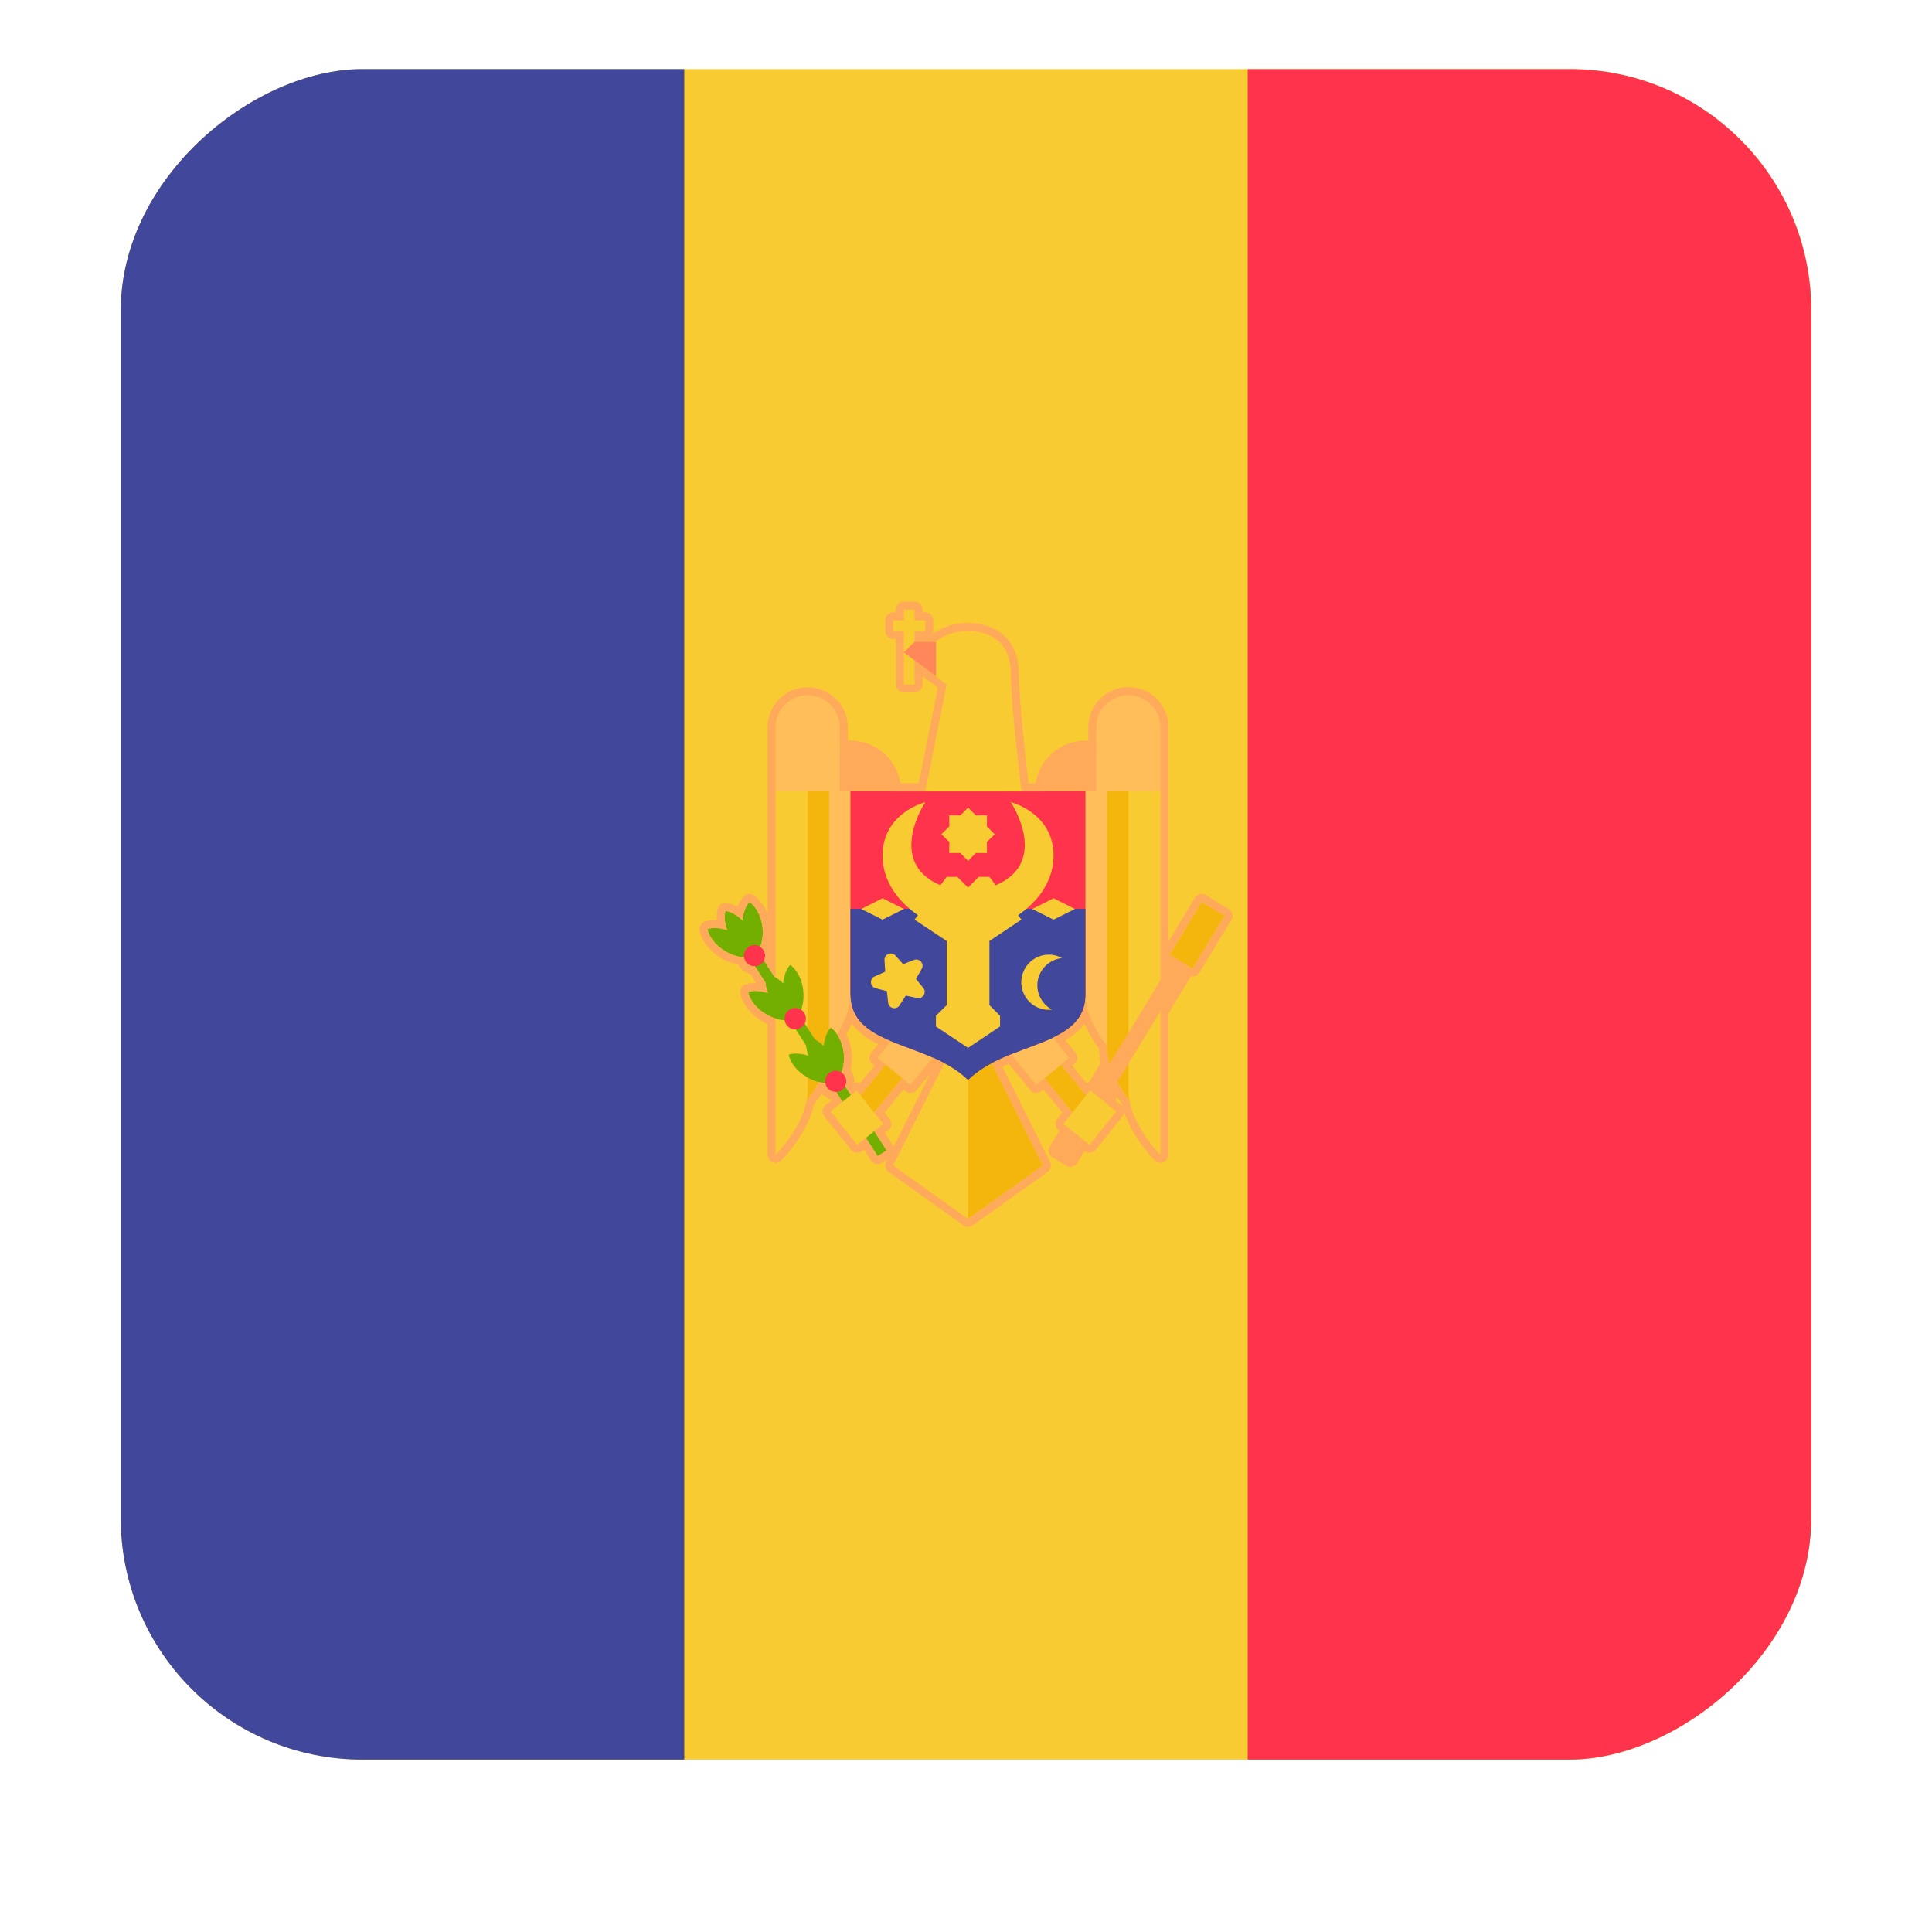 <svg width="16" height="16" viewBox="0 0 16 16" fill="none" xmlns="http://www.w3.org/2000/svg">
<g clip-path="url(#clip0_5367_190513)">
<rect x="15" y="0.572" width="14" height="14" rx="2" transform="rotate(90 15 0.572)" fill="#F8CB32"/>
<path d="M15 0.814L15 14.331C15 14.464 14.835 14.572 14.632 14.572L10.333 14.572L10.333 0.572L14.632 0.572C14.835 0.572 15 0.68 15 0.814Z" fill="#FF334B"/>
<path d="M5.667 0.572L5.667 14.572L1.369 14.572C1.165 14.572 1 14.464 1 14.331L1 0.814C1 0.68 1.165 0.572 1.369 0.572L5.667 0.572Z" fill="#41479B"/>
<path d="M9 9.358L9.138 9.246L8.512 8.479L8.375 8.591L9 9.358Z" fill="#F4B60D"/>
<path d="M8.581 8.985L8.855 8.762L8.58 8.424L8.306 8.648L8.581 8.985Z" fill="#FFBE5A"/>
<path d="M7.748 8.59L7.61 8.479L6.985 9.245L7.122 9.357L7.748 8.59Z" fill="#F4B60D"/>
<path d="M7.816 8.647L7.542 8.424L7.267 8.761L7.541 8.985L7.816 8.647Z" fill="#FFBE5A"/>
<path d="M7.84 8.768L7.397 9.653L8.017 10.095V8.856L7.84 8.768Z" fill="#F8CB32"/>
<path d="M8.194 8.768L8.636 9.653L8.017 10.095V8.856L8.194 8.768Z" fill="#F4B60D"/>
<path d="M6.777 8.766V6.465H7.043C7.043 6.465 7.043 7.97 7.043 8.235C7.043 8.501 6.777 8.766 6.777 8.766Z" fill="#FFBE5A"/>
<path d="M6.601 9.209V6.465H6.866C6.866 6.465 6.866 8.412 6.866 8.678C6.866 8.943 6.601 9.209 6.601 9.209Z" fill="#F4B60D"/>
<path d="M6.424 9.563V6.465H6.689C6.689 6.465 6.689 8.766 6.689 9.032C6.689 9.297 6.424 9.563 6.424 9.563Z" fill="#F8CB32"/>
<path d="M7.043 6.553C7.043 6.553 7.043 7.814 7.043 8.235C7.043 8.677 7.685 8.618 8.017 8.943C8.349 8.618 8.99 8.677 8.99 8.235C8.99 7.814 8.99 6.553 8.99 6.553H7.043Z" fill="#FF334B"/>
<path d="M7.043 7.527C7.043 7.808 7.043 8.079 7.043 8.236C7.043 8.678 7.685 8.619 8.017 8.944C8.349 8.619 8.99 8.678 8.99 8.236C8.99 8.079 8.99 7.808 8.99 7.527L7.043 7.527Z" fill="#41479B"/>
<path d="M8.017 8.678L7.751 8.501V8.412L7.84 8.324V7.793L7.574 7.616L7.84 7.262H7.928L8.017 7.35L8.105 7.262H8.194L8.459 7.616L8.194 7.793V8.324L8.282 8.412V8.501L8.017 8.678Z" fill="#F8CB32"/>
<path d="M7.663 6.643C7.663 6.643 7.309 6.731 7.309 7.085C7.309 7.439 7.663 7.616 7.663 7.616L7.84 7.351C7.309 7.174 7.663 6.643 7.663 6.643Z" fill="#F8CB32"/>
<path d="M8.371 6.643C8.371 6.643 8.725 6.731 8.725 7.085C8.725 7.439 8.371 7.616 8.371 7.616L8.194 7.351C8.725 7.174 8.371 6.643 8.371 6.643Z" fill="#F8CB32"/>
<path d="M7.132 7.528L7.309 7.616L7.486 7.528L7.309 7.439L7.132 7.528Z" fill="#F8CB32"/>
<path d="M8.548 7.528L8.725 7.616L8.902 7.528L8.725 7.439L8.548 7.528Z" fill="#F8CB32"/>
<path d="M8.017 6.688L8.082 6.753L8.174 6.752L8.173 6.844L8.238 6.909L8.173 6.973L8.174 7.065L8.082 7.064L8.017 7.13L7.953 7.064L7.861 7.065L7.862 6.973L7.796 6.909L7.862 6.844L7.861 6.752L7.953 6.753L8.017 6.688Z" fill="#F8CB32"/>
<path d="M7.416 7.914L7.48 7.985L7.568 7.95C7.614 7.932 7.658 7.981 7.633 8.024L7.585 8.107L7.646 8.181C7.677 8.219 7.643 8.275 7.595 8.265L7.502 8.245L7.45 8.325C7.424 8.367 7.36 8.352 7.355 8.303L7.345 8.208L7.252 8.184C7.204 8.172 7.199 8.106 7.244 8.086L7.331 8.047L7.325 7.952C7.322 7.903 7.383 7.877 7.416 7.914Z" fill="#F8CB32"/>
<path d="M8.595 8.117C8.615 8.017 8.698 7.945 8.795 7.934C8.775 7.924 8.754 7.915 8.73 7.91C8.606 7.886 8.486 7.967 8.462 8.091C8.438 8.215 8.519 8.335 8.643 8.359C8.667 8.364 8.689 8.364 8.712 8.361C8.626 8.315 8.576 8.218 8.595 8.117Z" fill="#F8CB32"/>
<path d="M7.663 6.554L7.84 5.669L7.486 5.404L7.575 5.315H7.752C7.752 5.315 7.84 5.227 8.017 5.227C8.194 5.227 8.372 5.315 8.372 5.581C8.372 5.846 8.46 6.554 8.46 6.554H7.663V6.554V6.554Z" fill="#F8CB32"/>
<path d="M7.044 6.199C6.848 6.199 6.689 6.358 6.689 6.553H7.398C7.398 6.358 7.239 6.199 7.044 6.199Z" fill="#FFAA5A"/>
<path d="M6.955 6.554H6.424V5.965C6.424 5.851 6.517 5.758 6.631 5.758H6.747C6.862 5.758 6.955 5.851 6.955 5.965V6.554Z" fill="#FFBE5A"/>
<path d="M9.257 8.768V6.467H8.991C8.991 6.467 8.991 7.972 8.991 8.237C8.991 8.503 9.257 8.768 9.257 8.768Z" fill="#FFBE5A"/>
<path d="M9.434 9.209V6.465H9.168C9.168 6.465 9.168 8.412 9.168 8.678C9.168 8.943 9.434 9.209 9.434 9.209Z" fill="#F4B60D"/>
<path d="M9.61 9.563V6.465H9.345C9.345 6.465 9.345 8.766 9.345 9.032C9.345 9.297 9.61 9.563 9.61 9.563Z" fill="#F8CB32"/>
<path d="M8.991 6.199C9.186 6.199 9.345 6.358 9.345 6.553H8.637C8.637 6.358 8.795 6.199 8.991 6.199Z" fill="#FFAA5A"/>
<path d="M9.079 6.554H9.61V5.965C9.61 5.851 9.517 5.758 9.403 5.758H9.287C9.172 5.758 9.079 5.851 9.079 5.965L9.079 6.554Z" fill="#FFBE5A"/>
<path d="M10.105 7.561L9.991 7.492L8.752 9.528L8.865 9.597L10.105 7.561Z" fill="#FFAA5A"/>
<path d="M9.023 9.48L9.244 9.203L9.028 9.03L8.807 9.307L9.023 9.48Z" fill="#F8CB32"/>
<path d="M10.141 7.586L9.952 7.471L9.687 7.907L9.876 8.022L10.141 7.586Z" fill="#F4B60D"/>
<path d="M7.343 9.527L6.094 7.594L6.019 7.642L7.269 9.575L7.343 9.527Z" fill="#73AF00"/>
<path d="M6.88 8.51C6.848 8.546 6.827 8.6 6.822 8.663C6.778 8.619 6.728 8.591 6.681 8.584C6.669 8.629 6.674 8.687 6.696 8.744C6.636 8.723 6.578 8.72 6.532 8.734C6.545 8.8 6.598 8.87 6.68 8.919C6.761 8.968 6.849 8.981 6.912 8.961L6.931 8.949C6.974 8.9 6.998 8.814 6.988 8.72C6.977 8.626 6.934 8.548 6.88 8.51Z" fill="#73AF00"/>
<path d="M6.922 9.044C6.97 9.044 7.01 9.005 7.01 8.956C7.01 8.907 6.97 8.867 6.922 8.867C6.873 8.867 6.833 8.907 6.833 8.956C6.833 9.005 6.873 9.044 6.922 9.044Z" fill="#FF334B"/>
<path d="M6.544 7.99C6.512 8.026 6.491 8.081 6.486 8.144C6.442 8.1 6.392 8.072 6.345 8.064C6.333 8.11 6.338 8.167 6.36 8.225C6.301 8.204 6.242 8.201 6.196 8.215C6.209 8.28 6.262 8.351 6.344 8.4C6.425 8.448 6.513 8.461 6.576 8.442L6.595 8.43C6.639 8.38 6.663 8.295 6.652 8.201C6.641 8.106 6.598 8.029 6.544 7.99Z" fill="#73AF00"/>
<path d="M6.586 8.525C6.635 8.525 6.674 8.485 6.674 8.436C6.674 8.387 6.635 8.348 6.586 8.348C6.537 8.348 6.497 8.387 6.497 8.436C6.497 8.485 6.537 8.525 6.586 8.525Z" fill="#FF334B"/>
<path d="M6.207 7.469C6.175 7.505 6.154 7.559 6.149 7.622C6.105 7.578 6.055 7.55 6.008 7.543C5.996 7.588 6.001 7.646 6.023 7.703C5.964 7.682 5.905 7.679 5.859 7.693C5.872 7.759 5.925 7.829 6.007 7.878C6.088 7.927 6.176 7.94 6.239 7.92L6.258 7.908C6.302 7.859 6.326 7.773 6.315 7.679C6.304 7.585 6.261 7.507 6.207 7.469Z" fill="#73AF00"/>
<path d="M6.249 8.003C6.298 8.003 6.337 7.964 6.337 7.915C6.337 7.866 6.298 7.826 6.249 7.826C6.2 7.826 6.16 7.866 6.16 7.915C6.16 7.964 6.2 8.003 6.249 8.003Z" fill="#FF334B"/>
<path d="M7.315 9.308L7.094 9.031L6.877 9.204L7.099 9.481L7.315 9.308Z" fill="#F8CB32"/>
<path d="M7.574 5.049H7.485V5.668H7.574V5.049Z" fill="#F8CB32"/>
<path d="M7.662 5.137H7.396V5.225H7.662V5.137Z" fill="#F8CB32"/>
<path d="M7.486 5.403L7.752 5.602V5.314H7.575L7.486 5.403Z" fill="#FF875A"/>
<path d="M7.574 5.049V5.137H7.663V5.226H7.574V5.314H7.751C7.751 5.314 7.84 5.226 8.017 5.226C8.194 5.226 8.371 5.314 8.371 5.58C8.371 5.845 8.46 6.554 8.46 6.554H8.637C8.637 6.358 8.795 6.2 8.991 6.2C9.021 6.2 9.051 6.205 9.079 6.212V6.023C9.079 5.876 9.198 5.757 9.345 5.757C9.491 5.757 9.61 5.876 9.61 6.023V6.465V6.554V8.117L9.725 7.929L9.687 7.906L9.952 7.47L9.99 7.493L10.047 7.527L10.141 7.585L9.876 8.021L9.838 7.998L9.61 8.373V9.564C9.61 9.564 9.399 9.352 9.354 9.117C9.321 9.076 9.284 9.023 9.251 8.962L9.15 9.129L9.244 9.204L9.023 9.481L8.964 9.434L8.864 9.598L8.751 9.529L8.86 9.35L8.807 9.308L8.882 9.214L8.65 8.929L8.581 8.985L8.375 8.731C8.32 8.753 8.265 8.778 8.213 8.805L8.636 9.652L8.017 10.095L7.397 9.652L7.82 8.805C7.789 8.789 7.757 8.773 7.725 8.759L7.541 8.985L7.472 8.929L7.24 9.214L7.315 9.308L7.24 9.368L7.343 9.527L7.268 9.575L7.171 9.423L7.099 9.481L6.878 9.204L6.977 9.125L6.925 9.043C6.923 9.043 6.922 9.043 6.921 9.043C6.892 9.043 6.864 9.03 6.847 9.004C6.84 8.993 6.836 8.981 6.834 8.969C6.817 8.968 6.801 8.965 6.783 8.961C6.75 9.022 6.713 9.075 6.68 9.117C6.635 9.352 6.423 9.564 6.423 9.564V8.434C6.397 8.426 6.37 8.415 6.343 8.399C6.262 8.351 6.209 8.28 6.196 8.215C6.214 8.209 6.235 8.206 6.257 8.206C6.289 8.206 6.324 8.212 6.359 8.225C6.348 8.195 6.341 8.165 6.339 8.137L6.252 8.002C6.251 8.002 6.249 8.002 6.248 8.002C6.219 8.002 6.191 7.989 6.174 7.963C6.167 7.952 6.163 7.94 6.161 7.928C6.112 7.925 6.059 7.91 6.007 7.879C5.925 7.83 5.872 7.76 5.859 7.694C5.878 7.689 5.899 7.686 5.921 7.686C5.953 7.686 5.988 7.692 6.023 7.704C6.001 7.647 5.996 7.589 6.008 7.544C6.055 7.551 6.105 7.579 6.149 7.623C6.154 7.56 6.175 7.506 6.207 7.47C6.261 7.508 6.304 7.586 6.315 7.68C6.321 7.74 6.313 7.795 6.296 7.841C6.306 7.848 6.316 7.856 6.323 7.867C6.34 7.895 6.34 7.927 6.326 7.954L6.413 8.089C6.417 8.091 6.42 8.093 6.423 8.095V6.554V6.465V6.023C6.423 5.876 6.542 5.757 6.689 5.757C6.836 5.757 6.955 5.876 6.955 6.023V6.212C6.983 6.205 7.012 6.2 7.043 6.2C7.239 6.2 7.397 6.358 7.397 6.554H7.663L7.84 5.669L7.751 5.602L7.574 5.469V5.669H7.486V5.226H7.397V5.137H7.486V5.049H7.574L7.574 5.049ZM8.995 9.072L9.028 9.031L9.045 9.045L9.188 8.811C9.176 8.767 9.168 8.723 9.168 8.678C9.168 8.674 9.168 8.668 9.168 8.663C9.09 8.561 8.991 8.398 8.991 8.236C8.991 8.422 8.876 8.519 8.72 8.594L8.856 8.761L8.787 8.817L8.995 9.072ZM7.047 9.069L7.094 9.031L7.127 9.072L7.335 8.817L7.267 8.761L7.379 8.623C7.19 8.544 7.043 8.447 7.043 8.236C7.043 8.354 6.99 8.472 6.932 8.567C6.96 8.608 6.98 8.66 6.987 8.721C6.994 8.781 6.986 8.836 6.969 8.882C6.979 8.888 6.989 8.897 6.996 8.908C7.013 8.935 7.013 8.968 6.999 8.995L7.047 9.069ZM7.574 4.982H7.486C7.449 4.982 7.419 5.012 7.419 5.049V5.071H7.397C7.361 5.071 7.331 5.101 7.331 5.137V5.226C7.331 5.262 7.361 5.292 7.397 5.292H7.419V5.668C7.419 5.705 7.449 5.735 7.486 5.735H7.574C7.611 5.735 7.641 5.705 7.641 5.668V5.602L7.712 5.655L7.767 5.696L7.608 6.487H7.458C7.426 6.287 7.252 6.133 7.043 6.133C7.036 6.133 7.028 6.133 7.021 6.134V6.023C7.021 5.839 6.872 5.691 6.689 5.691C6.506 5.691 6.357 5.839 6.357 6.023V6.465V6.554V7.572C6.333 7.506 6.294 7.45 6.245 7.416C6.234 7.407 6.22 7.403 6.207 7.403C6.188 7.403 6.17 7.411 6.157 7.426C6.137 7.449 6.12 7.477 6.107 7.509C6.078 7.493 6.048 7.483 6.019 7.478C6.015 7.477 6.012 7.477 6.008 7.477C5.979 7.477 5.952 7.497 5.944 7.526C5.936 7.555 5.934 7.587 5.936 7.62C5.931 7.619 5.926 7.619 5.921 7.619C5.892 7.619 5.865 7.623 5.84 7.631C5.807 7.641 5.788 7.674 5.794 7.707C5.811 7.794 5.878 7.879 5.973 7.936C6.017 7.962 6.064 7.98 6.112 7.989C6.114 7.992 6.116 7.996 6.118 7.999C6.14 8.033 6.174 8.056 6.213 8.065L6.262 8.14C6.26 8.14 6.259 8.14 6.257 8.14C6.228 8.14 6.201 8.143 6.176 8.151C6.144 8.161 6.124 8.194 6.131 8.227C6.148 8.314 6.215 8.4 6.309 8.456C6.324 8.465 6.34 8.473 6.357 8.481V9.563C6.357 9.59 6.373 9.614 6.398 9.625C6.406 9.628 6.415 9.63 6.423 9.63C6.441 9.63 6.458 9.623 6.471 9.61C6.48 9.601 6.688 9.39 6.742 9.145C6.764 9.116 6.785 9.086 6.804 9.057C6.825 9.081 6.854 9.098 6.886 9.105L6.889 9.11L6.837 9.152C6.823 9.163 6.814 9.179 6.812 9.196C6.81 9.214 6.815 9.231 6.826 9.245L7.047 9.522C7.058 9.536 7.074 9.544 7.092 9.546C7.094 9.547 7.097 9.547 7.099 9.547C7.114 9.547 7.129 9.542 7.141 9.532L7.155 9.521L7.213 9.611C7.222 9.625 7.238 9.636 7.255 9.64C7.259 9.641 7.264 9.641 7.269 9.641C7.281 9.641 7.294 9.637 7.305 9.63L7.348 9.603L7.338 9.622C7.323 9.651 7.332 9.687 7.359 9.706L7.978 10.148C7.99 10.157 8.003 10.161 8.017 10.161C8.03 10.161 8.044 10.157 8.056 10.148L8.675 9.706C8.702 9.687 8.711 9.651 8.696 9.622L8.302 8.835C8.319 8.827 8.336 8.819 8.355 8.811L8.53 9.026C8.543 9.042 8.562 9.051 8.581 9.051C8.596 9.051 8.611 9.046 8.623 9.036L8.641 9.022L8.797 9.214L8.755 9.266C8.744 9.28 8.739 9.297 8.741 9.315C8.743 9.332 8.752 9.348 8.766 9.359L8.773 9.365L8.694 9.494C8.675 9.525 8.685 9.566 8.716 9.585L8.83 9.654C8.84 9.661 8.852 9.664 8.864 9.664C8.87 9.664 8.875 9.663 8.88 9.662C8.897 9.658 8.912 9.647 8.921 9.632L8.982 9.532C8.994 9.542 9.009 9.547 9.023 9.547C9.043 9.547 9.062 9.538 9.075 9.522L9.296 9.245C9.304 9.235 9.309 9.223 9.31 9.211C9.382 9.427 9.555 9.602 9.563 9.61C9.576 9.623 9.593 9.63 9.61 9.63C9.619 9.63 9.628 9.628 9.636 9.625C9.661 9.614 9.677 9.59 9.677 9.563V8.391L9.862 8.086C9.867 8.087 9.871 8.087 9.876 8.087C9.898 8.087 9.92 8.076 9.933 8.056L10.198 7.619C10.207 7.604 10.21 7.586 10.206 7.569C10.202 7.552 10.191 7.537 10.176 7.528L10.082 7.47L10.025 7.436L9.987 7.413C9.976 7.406 9.964 7.403 9.953 7.403C9.93 7.403 9.908 7.415 9.896 7.435L9.677 7.795V6.553V6.465V6.022C9.677 5.839 9.528 5.69 9.345 5.69C9.162 5.69 9.013 5.839 9.013 6.022V6.134C9.006 6.133 8.998 6.133 8.991 6.133C8.782 6.133 8.608 6.287 8.576 6.487H8.518C8.498 6.313 8.438 5.794 8.438 5.58C8.438 5.27 8.22 5.159 8.017 5.159C7.867 5.159 7.769 5.217 7.728 5.248H7.726C7.728 5.241 7.729 5.234 7.729 5.226V5.137C7.729 5.101 7.7 5.071 7.663 5.071H7.641V5.049C7.641 5.012 7.611 4.982 7.574 4.982ZM7.009 8.567C7.026 8.537 7.041 8.508 7.054 8.479C7.109 8.553 7.188 8.606 7.273 8.648L7.215 8.719C7.204 8.733 7.199 8.75 7.201 8.768C7.202 8.785 7.211 8.801 7.225 8.812L7.242 8.826L7.123 8.971C7.117 8.968 7.109 8.966 7.102 8.965C7.099 8.965 7.097 8.965 7.094 8.965C7.088 8.965 7.081 8.966 7.075 8.968C7.078 8.934 7.07 8.901 7.051 8.872C7.049 8.868 7.047 8.865 7.044 8.862C7.056 8.814 7.059 8.764 7.053 8.713C7.047 8.661 7.032 8.612 7.009 8.567ZM8.822 8.615C8.881 8.581 8.938 8.538 8.981 8.479C9.015 8.557 9.059 8.627 9.101 8.685C9.102 8.722 9.107 8.76 9.117 8.8L9.016 8.966C9.01 8.967 9.004 8.969 8.999 8.971L8.881 8.826L8.898 8.812C8.911 8.801 8.92 8.785 8.922 8.768C8.924 8.75 8.918 8.733 8.907 8.719L8.822 8.615ZM7.541 9.051C7.56 9.051 7.579 9.043 7.593 9.026L7.705 8.889L7.401 9.495C7.401 9.494 7.4 9.492 7.399 9.491L7.329 9.382L7.357 9.359C7.371 9.348 7.38 9.332 7.381 9.315C7.383 9.297 7.378 9.28 7.367 9.266L7.326 9.214L7.482 9.022L7.499 9.036C7.511 9.046 7.526 9.051 7.541 9.051ZM9.237 9.113L9.252 9.089C9.264 9.108 9.278 9.127 9.292 9.145C9.293 9.151 9.294 9.156 9.296 9.162C9.293 9.158 9.289 9.155 9.286 9.152L9.237 9.113Z" fill="#FFAA5A"/>
</g>
<defs>
<clipPath id="clip0_5367_190513">
<rect x="15" y="0.572" width="14" height="14" rx="2" transform="rotate(90 15 0.572)" fill="white"/>
</clipPath>
</defs>
</svg>
